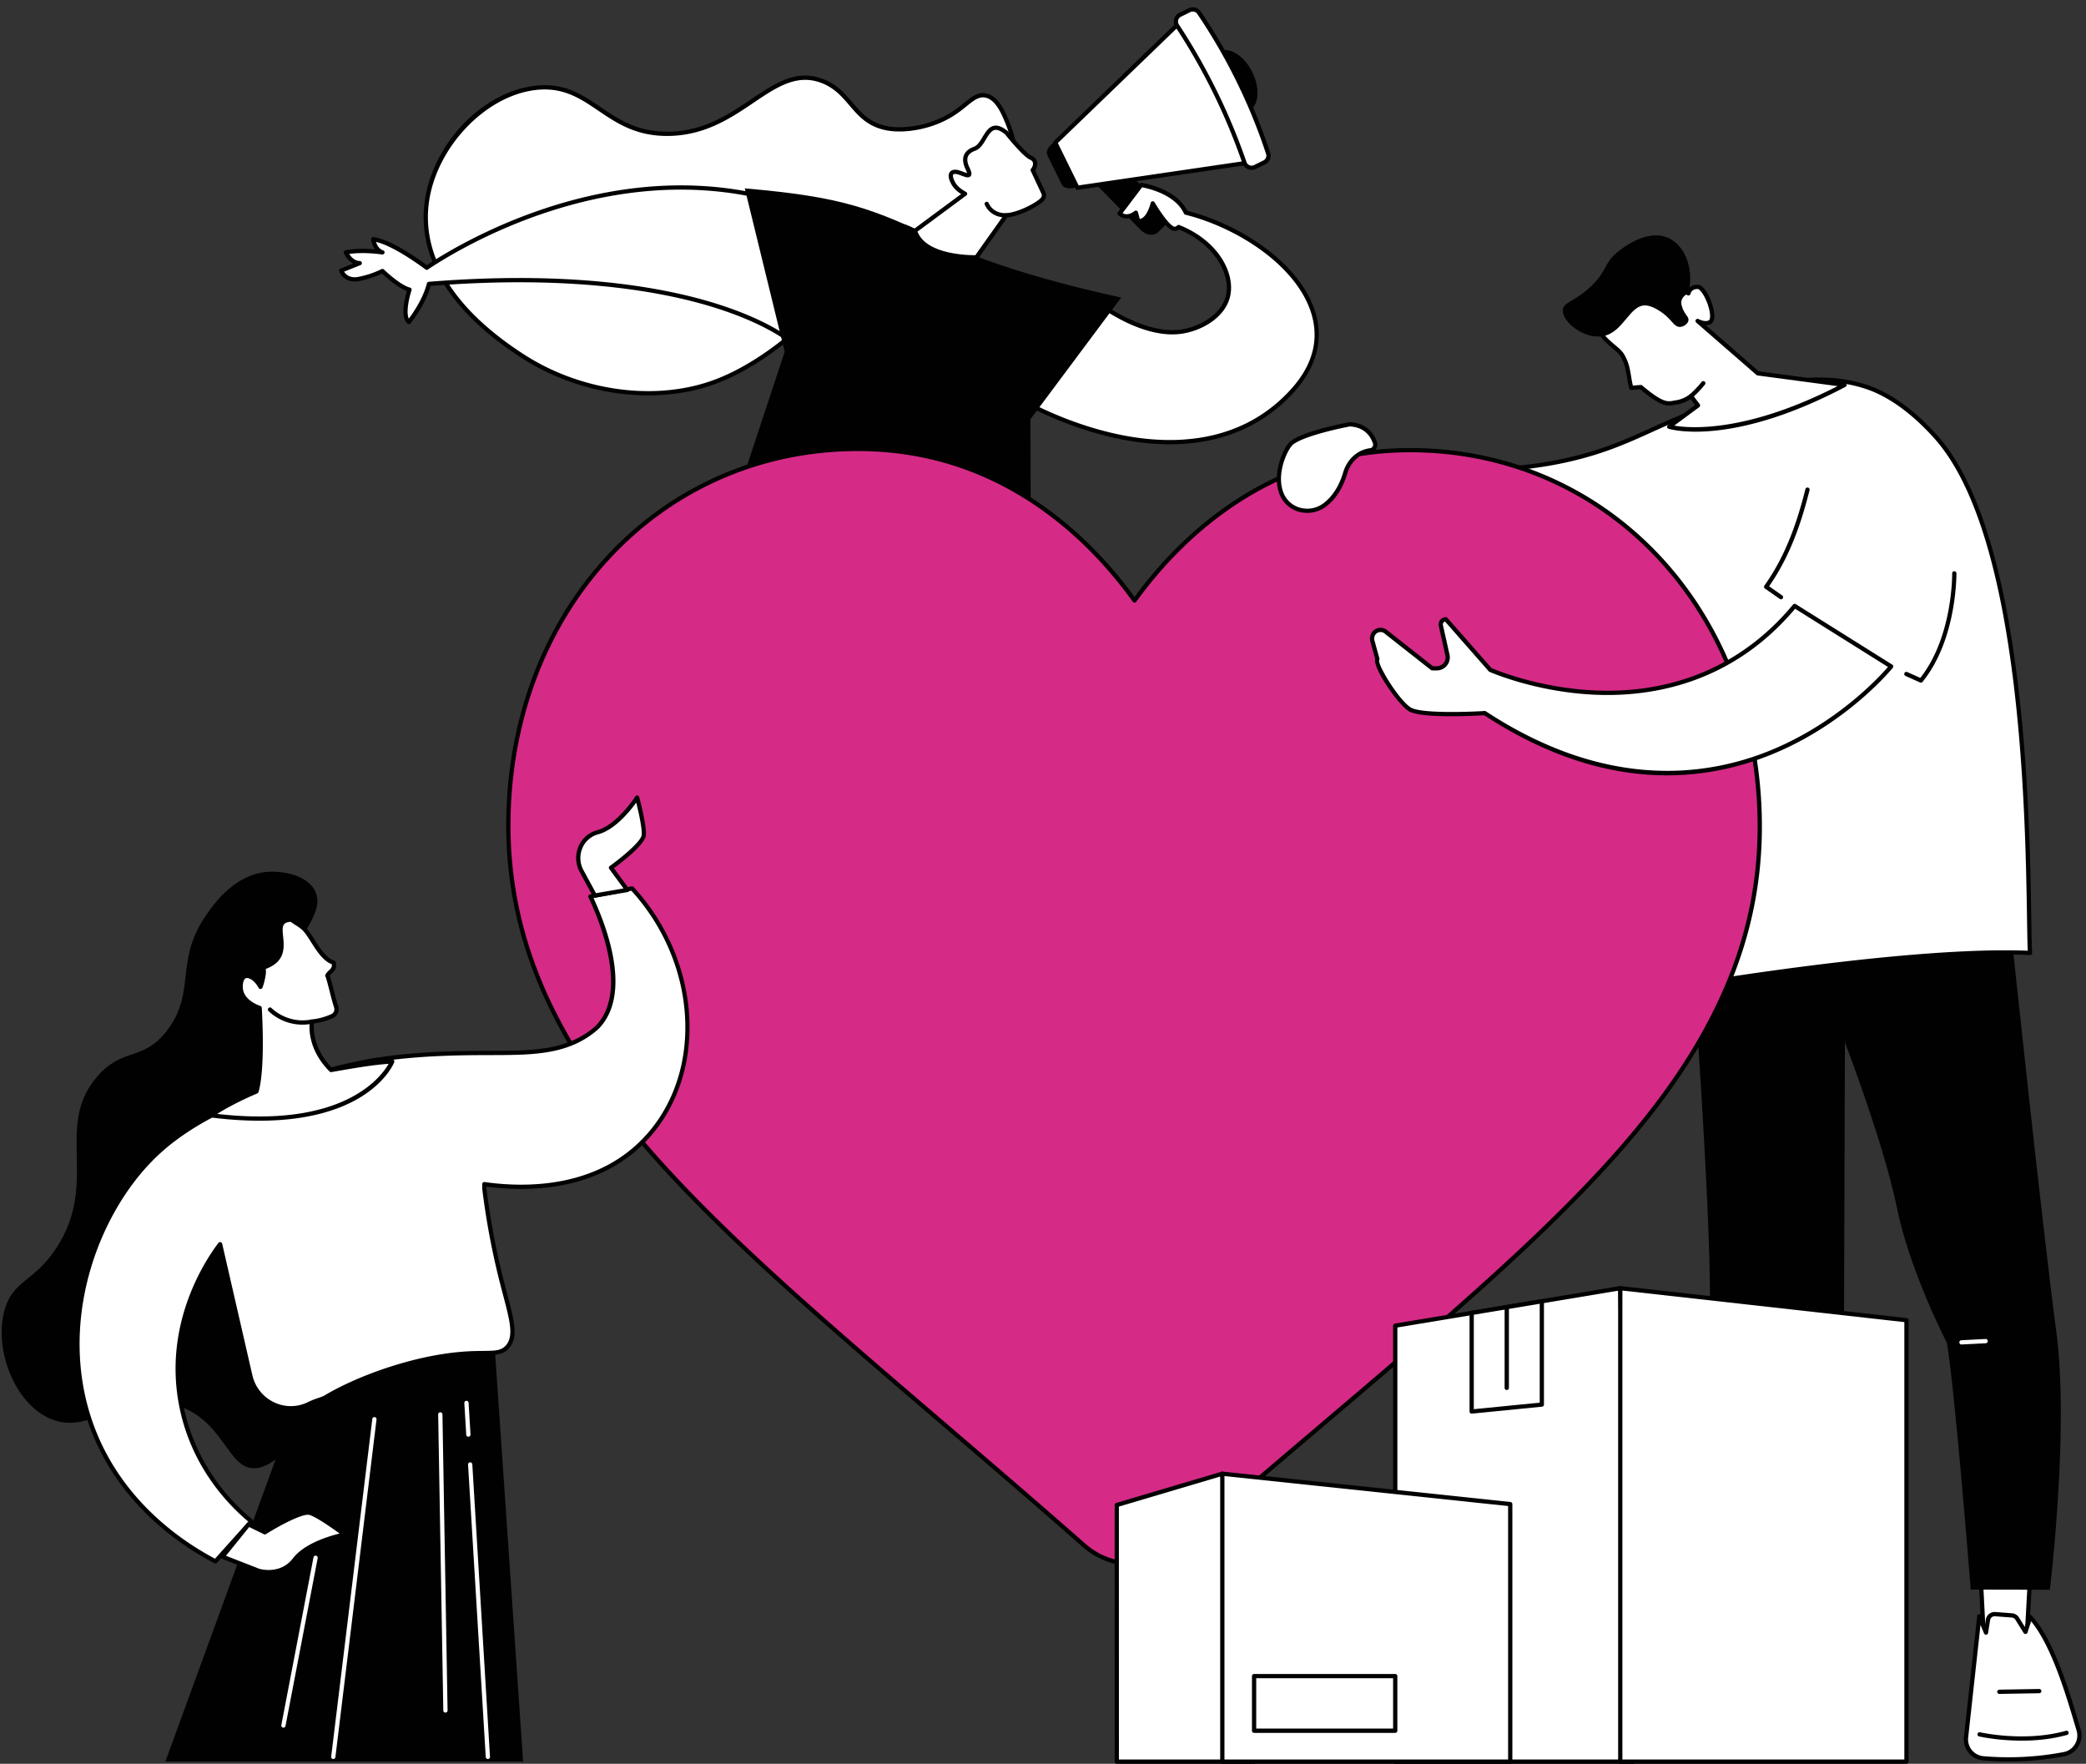 <svg id="Capa_1" data-name="Capa 1" xmlns="http://www.w3.org/2000/svg" viewBox="0 0 3401.57 2875.98"><rect x="0" y="0" width="3401.57" height="2875.98" fill="#333333" stroke="none"/><defs><style>.cls-1{fill:#fff;}.cls-2{fill:#010101;}.cls-3{fill:#d62a87;}</style></defs><g id="Volunteering"><path class="cls-1" d="M1495.39,378.39c-10.68-4.43-18.38-10.68-31.59-9.91-30.55,1.8-51,38.82-57,49.09-32.78,55.88-134.85,164.76-239,204.32-104.75,39.78-227.63,15.53-315.35-41.14-34.53-22.3-174.79-112.9-156.6-250.57,12.37-93.6,93.75-176.87,176.78-186.82,92.08-11,113.93,76.75,218.44,74.85,117.92-2.16,167.31-115.37,247.62-86.91,51,18.08,52.45,69.17,110.49,78.35,28.45,4.5,70.67-2.42,104.4-24,24.34-15.53,35.75-33.22,53.38-30,18.09,3.29,27.93,25.89,33.36,38.37,6,13.72,37.87,87-8.34,144.17C1596.49,382.15,1533.11,394,1495.39,378.39Z"/><path class="cls-2" d="M1057.2,644.7c-70.76,0-144.67-21-206.63-61-146-94.32-166.59-190.16-158.15-254,12.45-94.27,93.12-179.42,179.81-189.82,47.46-5.69,76.44,13.95,107.14,34.73,29.8,20.17,60.68,41,111.64,40.1,57-1,98-28.7,134.21-53.1C1264,135.52,1297.41,113,1339.86,128c24.18,8.56,37.55,24.2,50.49,39.33,15,17.52,29.13,34.07,59.38,38.85,26,4.13,67.66-1.53,102-23.44a216.91,216.91,0,0,0,20.1-14.91c12.48-10.08,22.34-18,35.77-15.61,19.91,3.62,30.33,27.54,35.93,40.39,14.46,33.23,32.54,96.58-8.82,147.77-37.21,46-102,57.22-140.64,41.2h0c-2.8-1.17-5.38-2.44-7.87-3.66-7.1-3.5-13.21-6.53-22.19-6-27.55,1.62-47.06,35.11-53.46,46.12l-.74,1.26c-30.09,51.31-131.61,164.35-240.76,205.81C1134.43,638.29,1096.29,644.69,1057.2,644.7Zm-169-498.82a126.86,126.86,0,0,0-15.11.93c-82.32,9.87-161.88,94.05-173.75,183.83-8.16,61.8,12.1,154.85,155,247.19,94.4,61,217,77,312.23,40.8,107.53-40.83,207.57-152.25,237.23-202.82l.72-1.24c6.88-11.8,27.8-47.73,59.07-49.56,10.79-.63,18.36,3.09,25.67,6.7,2.39,1.17,4.87,2.39,7.46,3.47,36.51,15.13,98.49,3,132.57-39.15,39-48.33,21.68-108.83,7.85-140.59-5.08-11.68-14.53-33.39-30.79-36.34-10.31-1.86-18.63,4.86-30.16,14.17a223,223,0,0,1-20.73,15.36c-35.86,22.9-79.5,28.78-106.82,24.45-32.78-5.18-48.44-23.49-63.58-41.2-12.34-14.43-25.1-29.35-47.52-37.3-39.16-13.89-71.26,7.76-108.44,32.81-37,25-78.94,53.21-138,54.29-53.13.92-85-20.51-115.67-41.29C949.35,162.71,924.49,145.88,888.17,145.88Z"/><path class="cls-2" d="M1743.86,256.25l116.49,118.91c8.53,8.71,21.08,10.26,28,3.47l11.42-11.2c6.94-6.79,5.65-19.37-2.88-28.08l-116.5-118.91Z"/><path class="cls-2" d="M2042.18,117.82c13.17,26.82,10.56,55.09-5.83,63.14s-40.36-7.16-53.53-34-10.57-55.09,5.82-63.14S2029,91,2042.18,117.82Z"/><path class="cls-2" d="M1708.08,253.46l23.2,47.23c3.57,7.27,15.75,8.61,27.21,3l-36.14-73.57C1710.89,235.73,1704.5,246.19,1708.08,253.46Z"/><path class="cls-1" d="M1974.87,97.59a253.33,253.33,0,0,1-62.25,106.35,254.25,254.25,0,0,1-168.76,75.65l13,26.51,277.58-40.79,18.37-9Z"/><polygon class="cls-1" points="1941.05 28.75 1922.69 37.77 1720.75 232.53 1756.88 306.1 2034.46 265.31 2052.83 256.29 1941.05 28.75"/><path class="cls-2" d="M1756.88,309.58a3.47,3.47,0,0,1-3.12-1.95l-36.14-73.56a3.49,3.49,0,0,1,.71-4L1920.27,35.27a3.59,3.59,0,0,1,.88-.62l18.37-9a3.46,3.46,0,0,1,2.66-.17,3.5,3.5,0,0,1,2,1.76L2056,254.76a3.48,3.48,0,0,1-1.59,4.65l-18.37,9a3.34,3.34,0,0,1-1,.32l-277.57,40.78A2.92,2.92,0,0,1,1756.88,309.58ZM1725,233.28l33.9,69L2033.41,262l14.76-7.25L1939.47,33.41l-14.76,7.24Z"/><path class="cls-1" d="M2061.63,264.81l-15.33,7.53a12.23,12.23,0,0,1-17-7A998.07,998.07,0,0,0,1919.51,41.83a12.24,12.24,0,0,1,4.82-17.71l15.32-7.53a12.25,12.25,0,0,1,15.55,4.14Q2028.19,129,2067.87,250A12.24,12.24,0,0,1,2061.63,264.81Z"/><path class="cls-2" d="M2040.91,277.08A15.75,15.75,0,0,1,2026,266.44,999.4,999.4,0,0,0,1916.6,43.73,15.71,15.71,0,0,1,1922.8,21l15.32-7.53a15.77,15.77,0,0,1,20,5.32,931.15,931.15,0,0,1,113.1,230.15,15.78,15.78,0,0,1-8,19l-15.33,7.54A15.64,15.64,0,0,1,2040.91,277.08ZM1945,18.82a8.71,8.71,0,0,0-3.84.89l-15.32,7.53a8.61,8.61,0,0,0-4.58,5.54,8.78,8.78,0,0,0,1.13,7.14,1006.58,1006.58,0,0,1,110.2,224.26,8.83,8.83,0,0,0,5,5.28,8.58,8.58,0,0,0,7.18-.24l15.34-7.53a8.79,8.79,0,0,0,4.47-10.58A924.3,924.3,0,0,0,1952.31,22.68,8.78,8.78,0,0,0,1945,18.82Z"/><path class="cls-1" d="M1933.76,346.73c-17-37.11-72.88-45.08-72.88-45.08l-35.18,46.56c12.16,11.05,26.53-1.38,26.53-1.38l3.69,13.64c16.95,1.88,23.83-28.79,23.83-28.79s20.82,35.66,33.07,40.94c3.33,1.43,6.4.17,9.1-2.42,60.36,24,90.81,76.51,79.94,114.9-9.12,32.18-46.46,51.57-75.8,55.72-62.11,8.78-132.16-44.6-132.16-44.6L1672.73,656.36s274.64,157.91,435.05-19.46C2220.19,512.61,2069.19,380.34,1933.76,346.73Z"/><path class="cls-2" d="M1907.76,724.51a409.84,409.84,0,0,1-78.33-8c-88.25-17.22-157.74-56.79-158.44-57.18a3.5,3.5,0,0,1-1-5.12l121.18-160.14a3.49,3.49,0,0,1,2.3-1.34,3.41,3.41,0,0,1,2.58.68c.69.52,69.62,52.36,129.56,43.92,30-4.23,64.62-23.88,72.94-53.23,9.66-34.08-16.67-85.47-76-109.93-4.45,3.29-8.44,2.75-11.12,1.59-9.9-4.26-23.71-24.66-30.61-35.66-3.53,9.83-11.39,25.28-25.29,23.78a3.48,3.48,0,0,1-3-2.55l-2.41-8.88c-6.89,3.95-17.66,6.59-26.8-1.72a3.48,3.48,0,0,1-.44-4.67l35.19-46.56a3.47,3.47,0,0,1,3.26-1.35c2.33.34,56.44,8.46,74.83,45.56,85.54,21.7,184.3,85.21,208.78,165.41,13.7,44.9,1.73,89.87-34.62,130.06C2059.34,695.65,1990.21,724.51,1907.76,724.51Zm-229.83-69.26c15,8.08,77,39.71,153,54.51,80,15.58,192.53,15.18,274.26-75.19,35.11-38.82,46.25-80.33,33.12-123.37C2114.45,433,2016.93,371,1932.92,350.11a3.47,3.47,0,0,1-2.32-1.92c-14.28-31.08-58.3-40.91-68.22-42.75l-31.8,42.08c9.14,5.38,18.93-2.93,19.37-3.32a3.48,3.48,0,0,1,5.64,1.72l3,11.07c11.93-1.56,17.71-25.81,17.77-26.07a3.48,3.48,0,0,1,6.4-1c5.63,9.64,22.25,35.54,31.43,39.49.73.31,2.42,1.05,5.33-1.73a3.49,3.49,0,0,1,3.69-.72c65.09,25.92,92.81,80.9,82,119.08-9.55,33.71-47.47,53.81-78.65,58.21-56.52,8-118-33.21-131.94-43.2Z"/><path class="cls-1" d="M1289.58,556.83l-60.89-239c-257.57-53.72-484.91,86.51-532.83,118.77-16-11.92-59.79-42.92-87.3-46.46,0,0,2,17.1,15.06,21.42,0,0-32.89-5.3-59.63,0,0,0,7.78,17.68,22.66,17.52l-30.32,12.15s6,17.84,28.12,13.81a150.34,150.34,0,0,0,39.17-13.09s26.65,25.84,44.2,30.4c0,0-14.07,42.49-1,52.76,0,0,24.68-30.17,32.73-62.14C1142.19,427.27,1289.58,556.83,1289.58,556.83Z"/><path class="cls-2" d="M1289.58,560.31a3.47,3.47,0,0,1-2.29-.86c-.37-.33-37.73-32.44-128.41-59.81-83.45-25.2-230.33-51.39-456.61-33.42-8.7,31.4-31.76,59.85-32.76,61.07a3.5,3.5,0,0,1-4.85.54c-12.71-10-4.49-42.18-1.19-53.24-15.31-5.71-34.53-22.92-40.47-28.46a155.6,155.6,0,0,1-37.93,12.31c-19.81,3.63-29.62-9-32-16.11a3.48,3.48,0,0,1,2-4.34l20.6-8.26c-9.65-5.28-14.56-16.18-14.83-16.79a3.49,3.49,0,0,1,.1-3,3.44,3.44,0,0,1,2.41-1.8c16.9-3.36,35.91-2.62,48.13-1.54a37.27,37.27,0,0,1-6.34-16.08,3.51,3.51,0,0,1,1-2.88,3.57,3.57,0,0,1,2.89-1c27.06,3.49,68.44,32,87,45.66,48.5-32.26,276.94-171.42,533.44-117.91a3.47,3.47,0,0,1,2.67,2.54L1293,556a3.46,3.46,0,0,1-1.55,3.82A3.42,3.42,0,0,1,1289.58,560.31Zm-443.26-107c147.84,0,250.48,20.23,315.24,39.85,68.82,20.85,106.81,44,122.18,54.81l-57.88-227.22C969.15,268.27,741,410.36,697.8,439.45a3.47,3.47,0,0,1-4-.09c-12.44-9.28-53.23-38.53-80.64-44.89,1.48,4.71,4.75,11.5,11.57,13.75a3.48,3.48,0,0,1-1.64,6.74c-.31,0-28.81-4.53-53.65-.83,3,4.61,9,11.41,17.19,11.45h0a3.47,3.47,0,0,1,1.29,6.7L561.11,443c2.62,4.18,9.13,11,22.72,8.56A148.67,148.67,0,0,0,622,438.86a3.47,3.47,0,0,1,4,.57c.26.25,26.2,25.26,42.65,29.54a3.48,3.48,0,0,1,2.43,4.46c-4.56,13.8-9.12,36.68-4.39,46.08,6.48-8.66,23.2-32.67,29.43-57.41a3.48,3.48,0,0,1,3.1-2.62C752.56,455.19,801.52,453.33,846.32,453.33Z"/><path class="cls-2" d="M1214.45,307.14l65.12,266.37L1151.13,962.18l529.95,26.5-.74-305.16,148-198.42s-178.71-36.43-288.59-89.35C1420.55,338.31,1373.2,321,1214.45,307.14Z"/><path class="cls-1" d="M1701.35,314.54,1684,277.31c3.9-4.46,7.69-15.57-3.13-20.13s-39.49-40.49-39.49-40.49c-32.4-26.88-32.7,18.79-52.3,25.92-13.56,4.93-19.71,14.75-11.32,32.15s-3.22,9.94-14.41,6.46-17.5,1.78-9,17.46c4.39,8.14,12.5,13.79,19.29,17.36l-81.55,60.28c14,46.11,100.14,43.27,100.14,43.27l48.55-68.5c23-1.64,55.15-20,60-27.45A9.4,9.4,0,0,0,1701.35,314.54Z"/><path class="cls-2" d="M1588.77,423.12c-16.9,0-86.88-2.64-100-45.79a3.45,3.45,0,0,1,1.26-3.8l77.27-57.13c-7.36-4.61-12.74-10-16-16.07-4.94-9.14-5.68-15.92-2.2-20.16,1.72-2.09,6-5.16,15.32-2.27,2.08.65,4.18,1.43,6.16,2.17a61.65,61.65,0,0,0,6.42,2.13,32.19,32.19,0,0,0-2.35-5.92c-4.4-9.15-5.31-17-2.7-23.46,2.43-6,7.8-10.5,16-13.48,5.89-2.14,10.14-9.18,14.25-16,5-8.27,10.14-16.81,19-18.32,6.48-1.1,13.82,1.84,22.41,9a3,3,0,0,1,.5.51c11.3,14.16,30.78,36.35,38.12,39.45,6,2.55,8.15,6.74,8.86,9.81,1.14,5-.56,10.24-3,14l16.46,35.32a12.83,12.83,0,0,1-.85,12.47c-5.23,8.08-37,26.45-61,28.89l-47.62,67.19a3.49,3.49,0,0,1-2.73,1.46C1592,423.08,1590.71,423.12,1588.77,423.12Zm-92.59-45.51c14.07,37.35,82.5,38.56,94.21,38.53l47.53-67.06a3.46,3.46,0,0,1,2.59-1.46c22.29-1.59,53.16-19.47,57.3-25.87a5.92,5.92,0,0,0,.39-5.75l-17.35-37.22a3.47,3.47,0,0,1,.53-3.77c2-2.25,3.67-6.41,2.92-9.67-.5-2.19-2.07-3.81-4.78-5-11.07-4.67-36.73-36.36-40.63-41.24-6.72-5.52-12.3-8-16.54-7.24-5.76,1-9.89,7.81-14.26,15-4.73,7.84-9.62,16-17.82,18.93-6.25,2.27-10.25,5.49-11.91,9.56-1.84,4.52-1,10.51,2.53,17.81,3.06,6.35,4.53,11.2,1.76,14.25-3.06,3.36-8.12,1.47-14.52-.91-1.87-.7-3.85-1.44-5.81-2-4.61-1.44-7.12-.88-7.88,0-1,1.28-.91,5.3,3,12.43,4.08,7.56,12,12.84,17.85,15.94a3.47,3.47,0,0,1,.45,5.87Z"/><path class="cls-2" d="M1640,354.58c-26.49,0-34.2-20.86-34.28-21.07a3.48,3.48,0,0,1,6.55-2.34c.28.74,6.33,16.45,27.73,16.45h.76a3.48,3.48,0,0,1,.06,7Z"/><polygon class="cls-1" points="3310.22 2573.62 3304.64 2676.59 3235.79 2688.2 3229.66 2566.75 3310.22 2573.62"/><path class="cls-2" d="M3235.79,2691.68a3.49,3.49,0,0,1-3.48-3.3l-6.12-121.46a3.48,3.48,0,0,1,3.77-3.64l80.56,6.87a3.47,3.47,0,0,1,3.17,3.65l-5.58,103a3.48,3.48,0,0,1-2.89,3.24l-68.85,11.61A3.79,3.79,0,0,1,3235.79,2691.68Zm-2.45-121.13,5.73,113.57,62.25-10.5,5.25-96.82Z"/><path class="cls-1" d="M3233.87,2867.06a484.3,484.3,0,0,0,131.75-6.7,31,31,0,0,0,24-39.34c-14.74-49.11-40.57-142.37-79-184.26l-7.79,24.17-13.54-21.7a11,11,0,0,0-8.5-5.15l-27.36-2.08a11,11,0,0,0-11.71,9.26l-3.29,20.79-10.84-26.53-21.71,198.2A30.91,30.91,0,0,0,3233.87,2867.06Z"/><path class="cls-2" d="M3275,2872.34c-16,0-30-.79-41.46-1.81a34.49,34.49,0,0,1-31.14-37.09l21.72-198.3a3.48,3.48,0,0,1,6.68-.94l6.13,15,1.35-8.5a14.52,14.52,0,0,1,15.4-12.18l27.36,2.08a14.58,14.58,0,0,1,11.2,6.77l9.57,15.35,5.49-17a3.49,3.49,0,0,1,5.88-1.29c36.32,39.64,61.52,124.4,76.57,175l3.16,10.57a34.49,34.49,0,0,1-26.66,43.76A490.39,490.39,0,0,1,3275,2872.34Zm-45.46-222.82-20.21,184.58a27.5,27.5,0,0,0,24.83,29.5,479.35,479.35,0,0,0,130.79-6.66,27.52,27.52,0,0,0,21.29-34.92l-3.16-10.59c-14.31-48.16-37.91-127.52-71-167.73l-5.9,18.29a3.48,3.48,0,0,1-6.26.78l-13.54-21.7a7.56,7.56,0,0,0-5.81-3.52l-27.37-2.08a7.52,7.52,0,0,0-8,6.33l-3.29,20.79a3.49,3.49,0,0,1-3,2.91,3.43,3.43,0,0,1-3.62-2.14Z"/><path class="cls-2" d="M3296.85,2838.29c-39.34,0-69.15-6.76-69.62-6.86a3.48,3.48,0,0,1,1.57-6.78c.73.17,72.91,16.49,140.09-2.43a3.48,3.48,0,1,1,1.89,6.7C3345.52,2836,3319.59,2838.29,3296.85,2838.29Z"/><path class="cls-2" d="M3260.33,2762.15a3.48,3.48,0,0,1-.06-7l65-1.13a3.6,3.6,0,0,1,3.54,3.41,3.46,3.46,0,0,1-3.41,3.54l-65,1.13Z"/><polygon class="cls-1" points="2983.08 2535.44 2980.24 2685.44 2896.91 2689.64 2885.49 2540.36 2983.08 2535.44"/><path class="cls-2" d="M2896.9,2693.12a3.48,3.48,0,0,1-3.46-3.22L2882,2540.62a3.48,3.48,0,0,1,.86-2.56,3.52,3.52,0,0,1,2.44-1.18l97.59-4.92a3.35,3.35,0,0,1,2.6,1,3.47,3.47,0,0,1,1,2.56l-2.84,150a3.48,3.48,0,0,1-3.3,3.41l-83.34,4.2Zm-7.67-149.47L2900.12,2686l76.7-3.87,2.71-143Z"/><path class="cls-2" d="M3006.27,2768.72a30.12,30.12,0,0,1-21.73,30.93c-47.35,13.57-154,43.84-184.57,50-39.66,8-89.38-1.8-111.67-24.1S2731.58,2744,2763,2722c46.7-32.59,90-94.54,109.3-98.2s58.38,50.86,58.38,50.86l58-27.88S3001.59,2697.06,3006.27,2768.72Z"/><path class="cls-2" d="M2771.17,2855.86c-33.93,0-68-10.52-85.33-27.88-4.19-4.19-6-9.62-5.44-16.12,2.59-29.33,55.44-75.11,80.62-92.69,23-16.05,44.91-39.05,64.25-59.34,19.9-20.88,35.62-37.38,46.39-39.42,19.08-3.66,51.6,38.33,60.13,49.88l55.4-26.63a3.57,3.57,0,0,1,3,0,3.52,3.52,0,0,1,1.9,2.29c.13.51,13,51.4,17.67,122.56a33.76,33.76,0,0,1-24.24,34.5c-45.3,13-154,43.85-184.84,50A150.14,150.14,0,0,1,2771.17,2855.86Zm103.18-228.75a7.92,7.92,0,0,0-1.4.13c-8.57,1.63-25.12,19-42.65,37.39-19.56,20.53-41.72,43.79-65.3,60.25-26,18.13-75.45,62.45-77.67,87.59-.39,4.42.73,7.89,3.43,10.59,21,21,68.65,31.17,108.52,23.15,30.6-6.14,139.08-36.95,184.31-49.9A26.8,26.8,0,0,0,3002.8,2769c-3.85-58.95-13.38-103.74-16.48-117.15l-54.12,26a3.49,3.49,0,0,1-4.34-1.11C2913.76,2657.06,2887.38,2627.11,2874.35,2627.11Z"/><path class="cls-2" d="M2767.78,2828.52c-25.63,0-48.12-4.92-63.65-17.58a3.48,3.48,0,0,1,4.39-5.4c65.17,53.14,272.16-42.9,274.24-43.88a3.48,3.48,0,0,1,3,6.3C2979,2771.1,2855.23,2828.52,2767.78,2828.52Z"/><path class="cls-2" d="M2866.39,2733a3.43,3.43,0,0,1-2.19-.79l-44.32-36.09a3.48,3.48,0,1,1,4.4-5.4l44.31,36.1a3.48,3.48,0,0,1-2.2,6.18Z"/><path class="cls-2" d="M3282,1543.45s49.38,466,71,626.6-10.39,422.19-10.39,422.19l-129-.28s-24.71-314.82-38.68-401.88c0,0-60.32-115.95-81.76-221s-84.74-269.46-84.74-269.46-2.46,836.75-3.45,902.53c0,0-100.64,9.57-138-11.36,0,0-79.42-301.05-78.57-467.07s-30-576.84-30-576.84Z"/><path class="cls-1" d="M3198.63,2192.34a3.48,3.48,0,0,1-.17-7l39.32-2a3.48,3.48,0,0,1,.35,6.95l-39.32,2Z"/><path class="cls-1" d="M2930.78,2449.16a3.48,3.48,0,0,1-3.47-3.24c-5.16-75-98.61-211.69-99.55-213.06a3.48,3.48,0,1,1,5.73-3.94c3.89,5.66,95.47,139.59,100.76,216.52a3.48,3.48,0,0,1-3.23,3.71Z"/><path class="cls-1" d="M2457.78,764.13l38.77,254.48,138.67,14.28s95.07,123.94,101.74,576.77c0,0,372.24-64.69,573.25-55.8-5.18-94.32,10-659.36-153.74-841.64-52.48-58.42-95.76-75.24-109-79.94-106.3-37.77-225.86,13.33-321.23,54.09-54.9,23.47-100.54,49.69-183.21,66.39A646.11,646.11,0,0,1,2457.78,764.13Z"/><path class="cls-2" d="M2737,1613.14a3.48,3.48,0,0,1-3.48-3.43c-6.24-423.86-90.82-559.78-100.19-573.53l-137.09-14.11a3.48,3.48,0,0,1-3.09-2.94l-38.76-254.48a3.43,3.43,0,0,1,.73-2.7,3.48,3.48,0,0,1,2.48-1.3,642,642,0,0,0,84.81-11.3c65-13.13,107.62-32.48,148.83-51.18,10.91-5,22.19-10.07,33.71-15,96.31-41.16,216.16-92.39,323.76-54.16,36.24,12.87,74.42,40.84,110.39,80.89,143.13,159.34,150.44,613.46,153.19,784.42.42,26.28.76,47,1.43,59.34a3.48,3.48,0,0,1-1,2.64,3.39,3.39,0,0,1-2.63,1c-198.38-8.78-568.78,55.12-572.5,55.76A3,3,0,0,1,2737,1613.14Zm-237.37-597.72,136,14a3.48,3.48,0,0,1,2.4,1.35c3.9,5.08,95.29,129.3,102.4,574.78,40.58-6.87,377.49-62.69,566.17-55.33-.56-12.67-.87-32-1.25-55.79-2.74-170.25-10-622.48-151.42-779.89-44.47-49.5-83-70.27-107.54-79-105-37.31-223.5,13.32-318.7,54-11.44,4.89-22.68,10-33.56,14.93-41.57,18.87-84.55,38.38-150.33,51.67a650.9,650.9,0,0,1-82,11.17Z"/><path class="cls-2" d="M2904.25,977.25a3.43,3.43,0,0,1-2-.63L2878,959.68a3.52,3.52,0,0,1-1.44-2.27,3.45,3.45,0,0,1,.6-2.61c37.27-52,55.34-111.46,66.91-157.41a3.48,3.48,0,0,1,6.74,1.7c-11.51,45.7-29.38,104.6-66,156.88l21.4,14.95a3.48,3.48,0,0,1-2,6.33Z"/><path class="cls-2" d="M3132.4,1113.13a3.55,3.55,0,0,1-1.42-.3l-23.57-10.58a3.48,3.48,0,1,1,2.85-6.34l21.11,9.47c53.1-67.36,52-169.39,52-170.42a3.48,3.48,0,0,1,3.42-3.54h0a3.48,3.48,0,0,1,3.48,3.42c0,1.07,1.16,107.69-55.25,177A3.49,3.49,0,0,1,3132.4,1113.13Z"/><path class="cls-1" d="M2866.49,608.76l-98.25-85.44s11.65,6.54,19.93,1.95c12-6.67-7.08-57.71-20.13-57.55s-14.84,10.57-14.84,10.57L2690,445.21l-92.38,73.64c12.8,38.43,39.34,45.82,48,60.94,10.51,18.41,8.95,30.56,14.33,52.67l15.69-1.23c39.46,33.23,45.25,26.55,58.41,24.86,6-.91,14.19-3.37,23.27-10.22l11.5,15.26-46.93,34.69s99,30.34,285.89-68.15Z"/><path class="cls-2" d="M2765,703.9c-27.74,0-42.54-4.28-44.07-4.75a3.48,3.48,0,0,1-1.05-6.13l44.11-32.6-7.34-9.75a53.83,53.83,0,0,1-22,8.86c-1.6.21-3,.48-4.41.74-11.06,2.07-20.62,3.85-55.67-25.46l-14.27,1.11a3.5,3.5,0,0,1-3.65-2.64c-1.78-7.29-2.82-13.59-3.74-19.16-1.92-11.56-3.43-20.7-10.23-32.6-2.7-4.72-7.66-8.87-13.41-13.68-11.67-9.76-26.19-21.9-34.85-47.88a3.5,3.5,0,0,1,1.13-3.83l92.39-73.65a3.51,3.51,0,0,1,3.78-.36l59.69,31.27c2.35-4.32,7.4-9,16.66-9.15h.1c11.31,0,21.44,22.32,25.17,36.44,2.23,8.38,4.73,23.12-3.42,27.64a17.28,17.28,0,0,1-8.21,2L2868,605.45l140.28,18.78a3.47,3.47,0,0,1,1.15,6.52C2893.17,692,2811.14,703.9,2765,703.9ZM2730.16,694c25.37,4.4,116.8,12,266.26-64.38L2866,612.2a3.48,3.48,0,0,1-1.82-.82L2766,526a3.48,3.48,0,0,1,4-5.66c2.78,1.54,11.18,4.92,16.54,1.94,2.3-1.27,3.06-8.47.07-19.77-4.47-16.87-13.86-31.26-18.45-31.26h0c-10,.11-11.39,7.37-11.45,7.68a3.48,3.48,0,0,1-5,2.5l-61.16-32L2601.74,520c8.12,22.56,21.28,33.57,31.93,42.47,6.25,5.23,11.66,9.75,15,15.56,7.42,13,9.1,23.15,11,34.91.81,4.92,1.65,10,3,15.77l12.72-1a3.54,3.54,0,0,1,2.51.81c33.42,28.15,41.17,26.7,51,24.86,1.51-.29,3.06-.57,4.72-.79a48,48,0,0,0,21.63-9.55,3.5,3.5,0,0,1,2.58-.66,3.46,3.46,0,0,1,2.29,1.35l11.5,15.25a3.49,3.49,0,0,1-.71,4.89Z"/><path class="cls-2" d="M2757.34,649.35a3.48,3.48,0,0,1-2.13-6.23c4.49-3.48,15.23-14.68,19.48-20.32a3.48,3.48,0,0,1,5.56,4.19c-4.29,5.69-15.35,17.43-20.79,21.63A3.45,3.45,0,0,1,2757.34,649.35Z"/><path class="cls-2" d="M2753.2,478.29s-9.79,4.08-11.46,12.71c-.31,1.6-.4,3.68.75,7.91,3.78,13.92,11.77,17.08,10.88,23.43-.78,5.5-7.83,10.66-14.08,10.74-8.44.11-12.1-9.08-23.23-18.73-7.89-6.83-20.71-14.92-30.82-16.17-27.59-3.39-37.06,43.93-71.5,50-30.27,5.36-66.82-23.42-65.36-42.64,1-13.69,20.67-13.56,47.93-40.55,23.85-23.6,19-33.74,38.36-51.47,2.43-2.22,49.54-44.2,88.06-24.43C2748.59,402.41,2762.61,439.44,2753.2,478.29Z"/><path class="cls-3" d="M991.74,908.92C1097.6,794.49,1242.67,731.67,1400.26,732c117.79.26,225.59,37.77,320.41,111.48,47.85,37.2,91.18,82.68,129.36,135.74,38.37-52.87,81.9-98.18,129.91-135.17C2075,770.78,2183,733.74,2300.78,734c157.59.35,302.42,63.82,407.83,178.71,104.14,113.55,161.32,268.49,161,436.3-.35,172.71-65,330.66-203.39,497.1C2542.38,1995,2364.55,2146,2158.61,2320.89c-70.31,59.72-150,127.42-232.79,199.53a119.72,119.72,0,0,1-157.74-.32c-82.48-72.49-162-140.57-232.07-200.63-205.2-175.75-382.43-327.54-505.65-477-137.74-167-201.73-325.27-201.38-498C829.32,1176.69,887.12,1022,991.74,908.92Z"/><path class="cls-2" d="M1847.14,2553.39h-.28a123.13,123.13,0,0,1-81.08-30.67c-81.7-71.82-160.54-139.36-230.1-198.95l-1.93-1.66c-205.38-175.9-382.68-327.76-506.07-477.42C889.4,1677,825.15,1518.06,825.5,1344.47c.34-168.66,58.47-324.18,163.69-437.91,106.23-114.83,251.72-178,409.76-178h1.32c118.57.26,227.09,38,322.54,112.2,46.81,36.4,89.6,81,127.23,132.58,37.84-51.43,80.81-95.83,127.78-132,95.39-73.51,203.64-110.78,321.72-110.78h1.25c158.57.35,304.31,64.21,410.38,179.83,104.75,114.21,162.25,270,161.91,438.65-.35,173.57-65.24,332.23-204.2,499.33-124.05,149.15-302,300.25-508,475.2-70.29,59.69-149.95,127.35-232.77,199.5A123,123,0,0,1,1847.14,2553.39ZM994.29,911.28c-104,112.45-161.5,266.3-161.83,433.21-.34,171.88,63.39,329.42,200.58,495.78,123,149.19,300.1,300.87,505.15,476.49l2,1.73c69.57,59.6,148.43,127.16,230.16,199a116.15,116.15,0,0,0,76.51,28.94h.26a116.11,116.11,0,0,0,76.39-28.63c82.86-72.19,162.54-139.86,232.83-199.56,205.79-174.75,383.51-325.66,507.17-474.35,137.87-165.78,202.24-323,202.59-494.89.33-166.91-56.52-321-160.08-433.94C2601.3,800.9,2457.38,737.83,2300.78,737.48h-1.24c-116.52,0-223.33,36.78-317.48,109.34-47.61,36.68-91.09,81.92-129.22,134.45a3.45,3.45,0,0,1-2.81,1.44h0a3.45,3.45,0,0,1-2.81-1.45c-37.92-52.7-81.21-98.13-128.67-135-94.2-73.22-201.29-110.48-318.29-110.74H1399C1242.86,735.49,1099.2,797.89,994.29,911.28Z"/><path class="cls-2" d="M415,2394.16c-44.94,1.27-50-82.48-132.83-104.36-85.28-22.51-133.3,52.11-200,23.63C23.52,2288.4-9.58,2200.8,7,2137.78c13.41-51.12,48.31-46,85.68-104,68.91-106.9-4-196.54,65.23-277.75,42.5-49.84,76.52-23.78,116.24-78.1,45.84-62.7,10.12-110.77,62.11-185.9,12.06-17.42,45.95-66.39,100-70.39,26.34-2,65.78,6,77.7,31.7C530,1488.13,487.33,1522.62,471,1573c-29.6,91.1,47.75,173.19,85,252C665.45,2057,504,2391.67,415,2394.16Z"/><polygon class="cls-2" points="853.04 2872.5 805.25 2176.32 494.99 2254.91 269.63 2872.5 853.04 2872.5"/><path class="cls-1" d="M795.55,2868.24a3.47,3.47,0,0,1-3.46-3.27l-28.85-476.82a3.47,3.47,0,0,1,3.26-3.68,3.55,3.55,0,0,1,3.68,3.26L799,2864.55a3.48,3.48,0,0,1-3.26,3.69Z"/><path class="cls-1" d="M763.76,2342.73a3.47,3.47,0,0,1-3.47-3.27l-3.12-51.64a3.48,3.48,0,0,1,3.26-3.69,3.53,3.53,0,0,1,3.68,3.26l3.13,51.65a3.48,3.48,0,0,1-3.27,3.68Z"/><path class="cls-2" d="M727.69,2868.24a3.48,3.48,0,0,1-3.48-3.42l-.77-44.18a3.48,3.48,0,0,1,3.42-3.54h.06a3.48,3.48,0,0,1,3.48,3.42l.77,44.18a3.48,3.48,0,0,1-3.42,3.54Z"/><path class="cls-1" d="M726.37,2792.58a3.47,3.47,0,0,1-3.47-3.42l-8.39-482.76a3.48,3.48,0,0,1,3.42-3.54H718a3.47,3.47,0,0,1,3.48,3.41L729.85,2789a3.47,3.47,0,0,1-3.41,3.54Z"/><path class="cls-1" d="M543.47,2868.24a3,3,0,0,1-.42,0,3.48,3.48,0,0,1-3-3.88l67.06-550.66a3.44,3.44,0,0,1,3.87-3,3.48,3.48,0,0,1,3,3.87l-67.07,550.67A3.47,3.47,0,0,1,543.47,2868.24Z"/><path class="cls-1" d="M462.17,2817.11a3.68,3.68,0,0,1-.66-.06,3.48,3.48,0,0,1-2.76-4.07l52.41-273.39a3.48,3.48,0,1,1,6.83,1.31l-52.41,273.39A3.47,3.47,0,0,1,462.17,2817.11Z"/><path class="cls-1" d="M457.63,1660.46a73.3,73.3,0,0,0,49.05,5.62Z"/><path class="cls-2" d="M490.11,1671.5a75,75,0,0,1-34.19-8,3.48,3.48,0,0,1,3.4-6.07,70.59,70.59,0,0,0,46.56,5.28,3.48,3.48,0,0,1,1.61,6.77A75.5,75.5,0,0,1,490.11,1671.5Z"/><path class="cls-1" d="M1030.8,1448.64l-68,13.19c11.47,24.07,67.25,145.8,15.6,208.2a60,60,0,0,1-7.44,7.63c-48.08,40.74-108.77,39-177.17,39.31-41.53.17-107.9.45-175.62,10.63-13.66,2.05-80.47,12.49-161.94,43.34-56.82,21.51-135.9,51.46-196.59,106.39-107.1,96.92-174,287.37-106.24,457.67,50.16,126,155.58,188.83,198,210.93l58.5-65.21c-22.71-18.6-90.68-79.16-113.06-183-30.77-142.83,49.57-252.34,62.12-268.87q24.6,107.16,49.21,214.33c9.75,42.47,56.58,65.55,95.6,46.21,11.72-5.8,21.69-7.58,27.46-11,54-32.45,145.46-65,224.9-70.91,42.32-3.15,59.31,2.88,71.75-11.64,17.05-19.92,3.61-52.86-11.64-114.49a1219,1219,0,0,1-26.3-143.11c0-1,0-2,0-3,0-1.23,0-2.68-.07-4.34,60.2,8.59,188.74,13.21,270.4-82.43C1148.33,1745.2,1143,1570.59,1030.8,1448.64Z"/><path class="cls-2" d="M351.33,2549.41a3.54,3.54,0,0,1-1.61-.39c-54.15-28.24-152.08-93.43-199.59-212.74-32-80.31-36.33-169.71-12.6-258.53,21.2-79.33,64.84-153.32,119.73-203,61.19-55.38,140.09-85.25,197.7-107.07,75.37-28.53,138.85-39.94,162.65-43.52,67.93-10.22,135.62-10.5,176.06-10.67l9.11,0c64.88-.18,120.91-.34,165.89-38.46a55.28,55.28,0,0,0,7-7.19c47.89-57.88-.19-171.15-16.07-204.48a3.49,3.49,0,0,1,0-3.07,3.44,3.44,0,0,1,2.44-1.84l68-13.19a3.44,3.44,0,0,1,3.22,1.06c109,118.45,122,296.08,29.47,404.4-79.61,93.25-201.34,93.26-269.49,84.19v.3c0,.94,0,1.88,0,2.8a1223.2,1223.2,0,0,0,26.2,142.48c2.67,10.8,5.34,20.92,7.69,29.84,11.51,43.62,18.45,69.95,3.21,87.75-9.71,11.34-22,11.47-42.37,11.7-8.51.09-19.09.21-31.76,1.15-83.34,6.21-174.21,40.86-223.36,70.42-3.08,1.84-7,3.19-11.53,4.74a128.07,128.07,0,0,0-16.18,6.45,69.77,69.77,0,0,1-61.19.4A71.6,71.6,0,0,1,404.7,2244l-47.5-207c-25.26,35.29-84.09,134.37-57,260C320.53,2391.47,379,2451,412,2478a3.48,3.48,0,0,1,.38,5l-58.5,65.22A3.5,3.5,0,0,1,351.33,2549.41Zm616.48-1085c21.5,46.24,60.93,150.22,13.24,207.85a63,63,0,0,1-7.89,8.06c-46.91,39.76-104.12,39.92-170.36,40.11l-9,0c-40.31.17-107.68.45-175.12,10.59-23.57,3.54-86.47,14.85-161.21,43.15-57.1,21.62-135.29,51.22-195.5,105.71C160,1972.15,88.45,2162.55,156.59,2333.71c46,115.49,140.22,179.44,194,207.89l54.28-60.51c-34.15-28.63-91.22-88.7-111.46-182.63-29.45-136.68,40.59-242.53,62.75-271.72a3.48,3.48,0,0,1,6.16,1.33l49.21,214.33A64.71,64.71,0,0,0,447,2286.63a62.86,62.86,0,0,0,55.12-.35,135.22,135.22,0,0,1,17-6.8c4.16-1.43,7.75-2.66,10.19-4.13,49.84-30,142-65.09,226.43-71.39,12.89-1,23.6-1.08,32.2-1.17,19.65-.22,29.51-.32,37.17-9.26,12.87-15,6.27-40-4.65-81.45-2.36-8.95-5-19.1-7.72-29.94a1228.25,1228.25,0,0,1-26.38-143.53,3.25,3.25,0,0,1,0-.44c0-1,0-2,0-2.94,0-1.21,0-2.64-.07-4.27a3.48,3.48,0,0,1,4-3.53c65.88,9.4,188.2,11.33,267.25-81.26,89.87-105.25,77.48-277.84-28-393.74Z"/><path class="cls-1" d="M362.77,2538.33l59,23s36.5,11.1,58.83-18.34S562,2502.33,562,2502.33s-40.24-30.5-56.24-35.36-73.86,31.59-73.86,31.59l-26.49-12.93Z"/><path class="cls-2" d="M437.77,2566.77a66.66,66.66,0,0,1-17.06-2.1l-59.2-23.1a3.48,3.48,0,0,1-1.44-5.43l42.66-52.7a3.5,3.5,0,0,1,4.23-.94l24.75,12.09c10.9-6.76,59.12-35.76,75.09-31,16.4,5,55.66,34.65,57.32,35.92a3.47,3.47,0,0,1-1.45,6.18c-.58.11-58.1,11.32-79.35,39.35C469.77,2563,451.17,2566.77,437.77,2566.77Zm-69.3-29.95L423,2558.1c1.14.33,34.23,9.89,54.79-17.22,18.26-24.08,59.07-36.16,76-40.3-11.77-8.59-37.46-26.76-49.05-30.28-10.53-3.24-49.14,17.43-71,31.2a3.45,3.45,0,0,1-3.38.18l-24-11.71Z"/><path class="cls-1" d="M970,1460.29l-21.67-39.93c-12.89-23.75-1.82-54.11,23.84-62.54.89-.29,1.79-.56,2.72-.81,33.45-9,64.08-56.47,64.08-56.47s12.25,45.75,10.83,61.38S996.32,1415,996.32,1415l26.64,36.19Z"/><path class="cls-2" d="M970,1463.76a3.46,3.46,0,0,1-3-1.81L945.3,1422a48,48,0,0,1-2.41-40.73,45.81,45.81,0,0,1,28.23-26.78c1-.31,1.91-.59,2.91-.86,31.74-8.55,61.74-54.53,62-55a3.42,3.42,0,0,1,3.47-1.55,3.47,3.47,0,0,1,2.82,2.53c.5,1.89,12.4,46.54,10.93,62.59-1.37,15-40.31,44.81-52.1,53.5l24.57,33.38a3.47,3.47,0,0,1-2.21,5.49l-52.93,9.11A2.88,2.88,0,0,1,970,1463.76Zm67.49-155c-9.8,13.52-34.53,44.26-61.69,51.58-.88.23-1.72.49-2.54.75a38.84,38.84,0,0,0-23.93,22.74,41,41,0,0,0,2.06,34.84l20.48,37.73,44.92-7.73L993.52,1417a3.47,3.47,0,0,1,.77-4.89c19.64-14.11,51.14-40.32,52.07-50.55C1047.38,1350.43,1040.86,1322.24,1037.52,1308.79Z"/><path class="cls-1" d="M539.8,1744.73c-38.53-38.44-31.12-79-31.12-79a109.16,109.16,0,0,0,32.84-8.89,12.39,12.39,0,0,0,6.56-15.12c-5.56-17-11.32-45.06-14.34-51,3.44-7,13.21-8.87,10.32-21.08-22.5-6.83-35.61-44-49.34-56.22-6.74-6-11.45-7.67-19.71-13.92-43.1,1.4,14.8,58.88-46,78.22,2.11,3.84,1.06,11.7-.52,18.59a87.81,87.81,0,0,1-3.69,12.83c-7.57-13.83-18.89-20-25.38-17.22s-7.77,14.84-6.49,22.31c3.48,20.31,28.56,28.72,30.48,29.33,0,0,6.19,97-5.14,136.12-47.73,20.19-74.05,38.91-74.05,38.91,248.53,31.8,295.33-87.75,295.33-87.75C609.4,1732.13,565.91,1740.23,539.8,1744.73Z"/><path class="cls-2" d="M422.92,1827.43a625.26,625.26,0,0,1-79.18-5.34,3.48,3.48,0,0,1-1.57-6.29c1.07-.77,26.61-18.76,73.16-38.62,9.51-35.69,5.52-116.43,4.71-131.06-7.19-2.73-27.27-12-30.58-31.26-1.39-8.08-.29-22.32,8.56-26.09,7.6-3.23,17.87,2,25.68,12.35.5-1.85.95-3.75,1.36-5.54,2.66-11.59,1.33-15.28.86-16.14a3.48,3.48,0,0,1,2-5c30.56-9.71,28.65-28.58,26.81-46.83-1-9.88-1.93-19.2,3.46-25.36,3.42-3.91,8.88-5.93,16.71-6.18a3.12,3.12,0,0,1,2.21.7c3.47,2.63,6.27,4.4,9,6.12a77.21,77.21,0,0,1,11,8c5.37,4.78,10.48,12.84,15.89,21.38,8.94,14.13,19.09,30.15,32.14,34.11a3.48,3.48,0,0,1,2.38,2.53c2.38,10.08-2.52,14.76-6.46,18.52a26.57,26.57,0,0,0-3.35,3.61c1.53,4,3.39,11.19,6.08,21.76,2.37,9.34,5.06,19.94,7.67,27.91a15.85,15.85,0,0,1-8.43,19.37,111.71,111.71,0,0,1-31.14,8.82c-.74,9-.9,41.23,29.18,72.11l7.45-1.3c27-4.71,63.91-11.17,90.91-12.28a3.36,3.36,0,0,1,3,1.46,3.51,3.51,0,0,1,.41,3.29c-.5,1.26-12.63,31.28-55.9,57.51C556.24,1808.21,504.76,1827.43,422.92,1827.43Zm-68.84-11.1c205.77,23.62,267.26-59.86,279.62-81.65-25.88,1.7-59.22,7.53-84.05,11.87l-9.25,1.61a3.48,3.48,0,0,1-3-1c-39.37-39.27-32.41-80.31-32.1-82a3.49,3.49,0,0,1,3-2.83,106.39,106.39,0,0,0,31.8-8.59,8.88,8.88,0,0,0,4.7-10.88c-2.67-8.2-5.39-18.91-7.79-28.36s-4.93-19.37-6.34-22.14a3.51,3.51,0,0,1,0-3.11,24.56,24.56,0,0,1,5.57-6.86c3.21-3.06,5.45-5.2,4.83-10.06-14.46-5.53-24.8-21.86-34-36.34-5.14-8.12-10-15.79-14.64-19.91a70,70,0,0,0-10.05-7.3c-2.44-1.55-5.18-3.28-8.43-5.69-5.13.32-8.57,1.55-10.51,3.76-3.4,3.88-2.64,11.39-1.76,20.08,1.76,17.47,4.15,41.19-28.35,53,.72,4.08.23,9.75-1.47,17.17a92.45,92.45,0,0,1-3.85,13.35,3.48,3.48,0,0,1-3,2.17,3.52,3.52,0,0,1-3.25-1.8c-7-12.86-16.87-17.45-21-15.69s-5.68,11.19-4.42,18.52c3.17,18.47,27.09,26.28,28.11,26.6a3.49,3.49,0,0,1,2.41,3.1c.26,4,6.1,98-5.27,137.3a3.46,3.46,0,0,1-2,2.24C387.6,1796.47,365.15,1809.43,354.08,1816.33Z"/><path class="cls-1" d="M440.34,1646.18s26.38,27.83,68.34,19.6Z"/><path class="cls-2" d="M493.09,1670.8c-33.76,0-54.3-21.19-55.28-22.22a3.48,3.48,0,0,1,5.05-4.8c.25.27,25.67,26.34,65.15,18.58a3.48,3.48,0,0,1,1.34,6.83A84.35,84.35,0,0,1,493.09,1670.8Z"/><path class="cls-1" d="M2430.16,1092.19s298.45,133.93,496.37-104.2l157.35,98.65s-268.68,334.73-662.77,76.09c0,0-103.62,6.59-123-6.56s-57.59-72.56-52.08-81.54l-8.11-29.55a14.73,14.73,0,0,1,.84-10.06,13.66,13.66,0,0,1,20.85-5l75.87,59.71,7.55,0a17.79,17.79,0,0,0,17.27-21.67l-10.75-48.16a8.35,8.35,0,0,1,8.15-10.18Z"/><path class="cls-2" d="M2718.23,1264.28q-13.74,0-27.52-.85c-89.44-5.54-180.45-38.23-270.54-97.16-15.07.92-104.81,5.81-124-7.22-17.43-11.85-57.36-69-53.76-84.54L2234.6,1046a18.21,18.21,0,0,1,1-12.44,17.15,17.15,0,0,1,26.16-6.27l74.92,59,6.33,0a14.32,14.32,0,0,0,13.9-17.44l-10.75-48.15a11.81,11.81,0,0,1,11.54-14.41,3.48,3.48,0,0,1,2.61,1.18l71.92,81.91c7.7,3.31,79.6,33.19,172.23,36.61,89.82,3.37,218.1-18.32,319.37-140.15a3.48,3.48,0,0,1,4.52-.73l157.35,98.65a3.49,3.49,0,0,1,.87,5.13c-.68.84-69,84.94-184.92,136C2842.28,1251.06,2780.69,1264.28,2718.23,1264.28Zm-297.12-105a3.53,3.53,0,0,1,1.91.57c202.26,132.75,370.41,105.18,475.86,58.68,102-45,166.53-115.69,179.76-131l-151.39-94.91c-102.84,122-232.45,143.7-323.26,140.31-98.88-3.69-174.5-37.16-175.25-37.5a3.43,3.43,0,0,1-1.19-.87l-71.22-81.11a4.74,4.74,0,0,0-2.4,1.62,4.87,4.87,0,0,0-1,4.11l10.75,48.16a21.26,21.26,0,0,1-20.65,25.9l-7.55,0a4.51,4.51,0,0,1-2.16-.74l-75.87-59.7a10.17,10.17,0,0,0-15.54,3.72,11.18,11.18,0,0,0-.64,7.68l8.11,29.55a3.45,3.45,0,0,1-.4,2.73c-2.63,7.24,30.73,63,51.07,76.85,15.07,10.25,92.31,7.78,120.8,6Z"/><path class="cls-1" d="M2201.06,691.82s-83.2,15.49-97.54,33.28c-10.14,12.57-26.59,51.8-12.87,81.83,12.3,26.92,46.68,34,70.11,15.91,12.29-9.49,25-25.34,32.85-51.8,4.45-15,14.73-27.85,29.18-33.81a44.23,44.23,0,0,1,11.56-3.08,9.27,9.27,0,0,0,7.73-12.21C2238,709.93,2227.6,693.27,2201.06,691.82Z"/><path class="cls-2" d="M2131.68,836.35a50.81,50.81,0,0,1-12.15-1.48,47.56,47.56,0,0,1-32-26.5c-14-30.72,2-71.45,13.32-85.46,14.72-18.26,91-32.9,99.61-34.51a3.82,3.82,0,0,1,.83,0c29.37,1.6,40.25,21,44.13,32.47a12.76,12.76,0,0,1-10.61,16.79,40.64,40.64,0,0,0-10.66,2.84c-12.88,5.32-22.79,16.83-27.16,31.58-7,23.48-18.44,41.5-34.06,53.56A51,51,0,0,1,2131.68,836.35Zm69.6-141c-23.11,4.33-84,18.28-95.06,32-10.37,12.87-25.19,50.21-12.41,78.2a40.62,40.62,0,0,0,27.39,22.63,43.76,43.76,0,0,0,37.43-8c14.45-11.14,25.09-28,31.64-50,5-16.77,16.35-29.91,31.19-36a47.72,47.72,0,0,1,12.48-3.32,5.86,5.86,0,0,0,4.28-2.68,5.8,5.8,0,0,0,.57-5C2234.77,711.18,2225,696.77,2201.28,695.32Z"/><polygon class="cls-1" points="2663.23 2872.5 2275.17 2872.5 2275.17 2161.63 2642.12 2100.49 2663.23 2872.5"/><path class="cls-2" d="M2663.23,2876H2275.17a3.48,3.48,0,0,1-3.48-3.48V2161.63a3.48,3.48,0,0,1,2.91-3.43l367-61.14a3.54,3.54,0,0,1,2.78.75,3.45,3.45,0,0,1,1.26,2.59l21.12,772a3.48,3.48,0,0,1-1,2.52A3.44,3.44,0,0,1,2663.23,2876Zm-384.58-7h381l-20.9-764.44-360.1,60Z"/><polygon class="cls-1" points="3108.83 2872.5 2642.12 2872.5 2642.12 2100.49 3108.83 2152.69 3108.83 2872.5"/><path class="cls-2" d="M3108.83,2876H2642.12a3.48,3.48,0,0,1-3.48-3.48v-772a3.47,3.47,0,0,1,3.86-3.46l466.72,52.2a3.47,3.47,0,0,1,3.09,3.45V2872.5A3.48,3.48,0,0,1,3108.83,2876Zm-463.24-7h459.76V2155.81l-459.76-51.42Z"/><polygon class="cls-1" points="2514.24 2121.8 2399.82 2140.86 2399.82 2301.61 2514.24 2290.27 2514.24 2121.8"/><path class="cls-2" d="M2399.82,2305.09a3.49,3.49,0,0,1-3.48-3.48V2140.87a3.48,3.48,0,0,1,2.91-3.44l114.42-19.06a3.48,3.48,0,0,1,4,3.43v168.46a3.48,3.48,0,0,1-3.13,3.47l-114.42,11.34Zm3.48-161.28v154l107.47-10.65V2125.91Z"/><path class="cls-2" d="M2457,2266.52a3.47,3.47,0,0,1-3.48-3.48V2131.33a3.48,3.48,0,1,1,7,0V2263A3.47,3.47,0,0,1,2457,2266.52Z"/><polygon class="cls-1" points="2045.03 2872.5 1821.13 2872.5 1821.13 2454.03 1993.19 2403 2045.03 2872.5"/><path class="cls-2" d="M2045,2876H1821.13a3.47,3.47,0,0,1-3.47-3.48V2454a3.46,3.46,0,0,1,2.49-3.33l172-51a3.48,3.48,0,0,1,4.45,2.95l51.83,469.5A3.49,3.49,0,0,1,2045,2876Zm-220.41-7h216.53l-51-461.5-165.58,49.11Z"/><polygon class="cls-1" points="2462.68 2872.5 1993.19 2872.5 1993.19 2403 2462.68 2452.6 2462.68 2872.5"/><path class="cls-2" d="M2462.68,2876H1993.19a3.48,3.48,0,0,1-3.48-3.48V2403a3.5,3.5,0,0,1,3.85-3.46l469.49,49.6a3.47,3.47,0,0,1,3.11,3.46v419.9A3.48,3.48,0,0,1,2462.68,2876Zm-466-7h462.54V2455.73l-462.54-48.86Z"/><rect class="cls-1" x="2045.02" y="2733.05" width="230.14" height="89.09"/><path class="cls-2" d="M2275.17,2825.62H2045a3.48,3.48,0,0,1-3.48-3.48v-89.09a3.48,3.48,0,0,1,3.48-3.48h230.15a3.48,3.48,0,0,1,3.48,3.48v89.09A3.48,3.48,0,0,1,2275.17,2825.62Zm-226.67-7h223.19v-82.14H2048.5Z"/></g></svg>